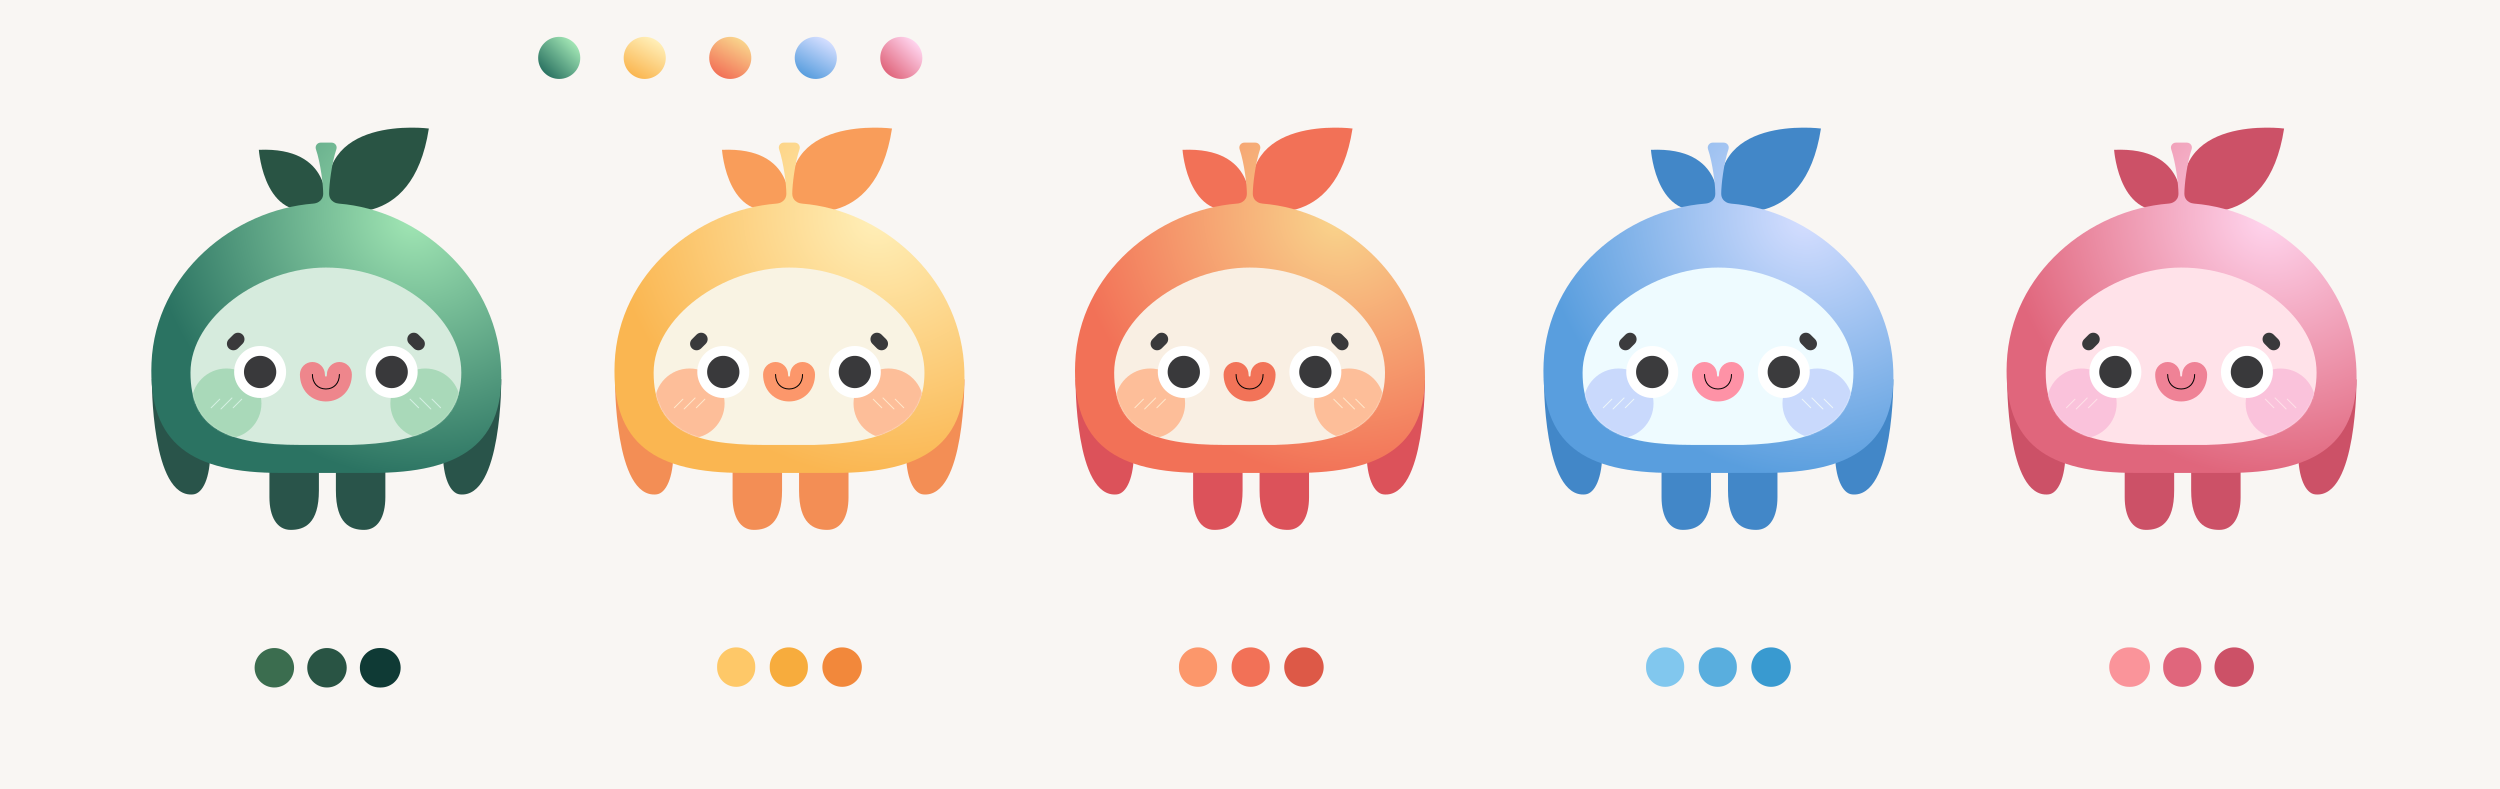 <svg width="1900" height="600" viewBox="0 0 1900 600" fill="none" xmlns="http://www.w3.org/2000/svg">
<rect width="1900" height="600" fill="#F9F6F3"/>
<path d="M220.908 402.717C210.525 402.717 204.768 392.843 204.768 377.842V338.155H242.365V372.715C242.365 398.16 231.291 402.717 220.908 402.717Z" fill="#29544A"/>
<path d="M115.38 288.025C115.38 288.025 114.727 379.042 146.84 375.753C154.257 374.993 159.753 362.84 159.753 343.852" fill="#29544A"/>
<path d="M276.734 402.717C287.117 402.717 292.874 392.843 292.874 377.842V338.155H255.276V372.715C255.276 398.16 266.351 402.717 276.734 402.717Z" fill="#29544A"/>
<path d="M380.982 288.025C380.982 288.025 381.635 379.042 349.522 375.753C342.105 374.993 336.609 362.84 336.609 343.852" fill="#29544A"/>
<path d="M247.616 156.228C247.616 156.228 253.191 111.362 196.715 113.872C196.715 113.872 200.942 175.365 247.616 156.228Z" fill="#295444"/>
<path d="M250.339 158.791C250.339 158.791 313.329 179.69 325.922 97.674C325.922 97.674 236.185 86.106 250.339 158.791Z" fill="#295444"/>
<path d="M380.602 275.872C375.555 208.842 317.48 159.593 257.551 154.739C256.218 154.633 254.912 154.268 253.761 153.592C251.805 152.442 250.123 150.478 250.123 147.129C250.123 140.672 252.045 124.057 255.656 113.389C256.488 110.932 254.646 108.392 252.052 108.392H247.901H243.693C241.099 108.392 239.261 110.932 240.089 113.389C243.701 124.057 245.623 140.672 245.623 147.129C245.623 150.262 244.145 152.183 242.357 153.361C241.111 154.177 239.656 154.614 238.171 154.728C178.038 159.448 118.022 207.399 115.14 275.872C112.523 338.034 146.741 359.423 212.92 359.423H282.818C348.997 359.423 385.269 337.912 380.598 275.872H380.602Z" fill="url(#paint0_radial_531_768)"/>
<path d="M350.6 283.168C350.6 323.492 319.971 336.746 266.669 338.152C264.167 338.216 231.24 338.152 228.692 338.152C171.851 338.152 144.762 325.384 144.762 283.168C144.762 240.952 197.55 203.335 247.681 203.335C301.988 203.335 350.6 240.952 350.6 283.168Z" fill="#D6EBDD"/>
<mask id="mask0_531_768" style="mask-type:luminance" maskUnits="userSpaceOnUse" x="144" y="203" width="207" height="136">
<path d="M350.599 283.168C350.599 323.492 319.97 336.746 266.668 338.152C264.166 338.216 231.239 338.152 228.691 338.152C171.85 338.152 144.761 325.384 144.761 283.168C144.761 240.952 197.549 203.335 247.68 203.335C301.987 203.335 350.599 240.952 350.599 283.168Z" fill="white"/>
</mask>
<g mask="url(#mask0_531_768)">
<path d="M172.106 333.219C186.788 333.219 198.69 321.317 198.69 306.635C198.69 291.952 186.788 280.05 172.106 280.05C157.424 280.05 145.521 291.952 145.521 306.635C145.521 321.317 157.424 333.219 172.106 333.219Z" fill="#A8D9B8"/>
<path d="M323.256 333.219C337.938 333.219 349.84 321.317 349.84 306.635C349.84 291.952 337.938 280.05 323.256 280.05C308.574 280.05 296.672 291.952 296.672 306.635C296.672 321.317 308.574 333.219 323.256 333.219Z" fill="#A8D9B8"/>
<path d="M160.496 310.269C160.397 310.269 160.302 310.231 160.226 310.159C160.078 310.011 160.078 309.772 160.226 309.624L166.736 303.115C166.884 302.966 167.123 302.966 167.271 303.115C167.419 303.263 167.419 303.502 167.271 303.65L160.762 310.159C160.686 310.235 160.591 310.269 160.492 310.269H160.496Z" fill="#D5F1E4"/>
<path d="M167.928 311.192C167.829 311.192 167.734 311.154 167.658 311.082C167.51 310.934 167.51 310.695 167.658 310.547L176.013 302.192C176.161 302.044 176.4 302.044 176.548 302.192C176.697 302.34 176.697 302.579 176.548 302.727L168.193 311.082C168.117 311.158 168.023 311.192 167.924 311.192H167.928Z" fill="#D5F1E4"/>
<path d="M177.206 310.269C177.107 310.269 177.012 310.231 176.936 310.159C176.788 310.011 176.788 309.772 176.936 309.624L183.446 303.115C183.594 302.966 183.833 302.966 183.981 303.115C184.129 303.263 184.129 303.502 183.981 303.65L177.472 310.159C177.396 310.235 177.301 310.269 177.202 310.269H177.206Z" fill="#D5F1E4"/>
<path d="M334.867 310.269C334.768 310.269 334.673 310.231 334.597 310.159L328.088 303.65C327.94 303.501 327.94 303.262 328.088 303.114C328.236 302.966 328.475 302.966 328.623 303.114L335.132 309.623C335.281 309.771 335.281 310.011 335.132 310.159C335.057 310.235 334.962 310.269 334.863 310.269H334.867Z" fill="#D5F1E4"/>
<path d="M327.434 311.192C327.335 311.192 327.24 311.154 327.164 311.082L318.809 302.727C318.661 302.579 318.661 302.339 318.809 302.191C318.957 302.043 319.197 302.043 319.345 302.191L327.7 310.546C327.848 310.694 327.848 310.934 327.7 311.082C327.624 311.158 327.529 311.192 327.43 311.192H327.434Z" fill="#D5F1E4"/>
<path d="M318.157 310.269C318.058 310.269 317.963 310.231 317.887 310.159L311.378 303.65C311.23 303.501 311.23 303.262 311.378 303.114C311.526 302.966 311.765 302.966 311.913 303.114L318.422 309.623C318.571 309.771 318.571 310.011 318.422 310.159C318.347 310.235 318.252 310.269 318.153 310.269H318.157Z" fill="#D5F1E4"/>
</g>
<g filter="url(#filter0_i_531_768)">
<path d="M350.6 283.168C350.6 323.492 319.971 336.746 266.669 338.152C264.167 338.216 231.24 338.152 228.692 338.152C171.851 338.152 144.762 325.384 144.762 283.168C144.762 240.952 197.55 203.335 247.681 203.335C301.988 203.335 350.6 240.952 350.6 283.168Z" fill="#F2F9ED" fill-opacity="0.01"/>
</g>
<path d="M197.687 302.457C208.593 302.457 217.435 293.615 217.435 282.708C217.435 271.802 208.593 262.96 197.687 262.96C186.78 262.96 177.938 271.802 177.938 282.708C177.938 293.615 186.78 302.457 197.687 302.457Z" fill="white"/>
<path d="M197.686 294.982C204.465 294.982 209.961 289.487 209.961 282.708C209.961 275.929 204.465 270.434 197.686 270.434C190.908 270.434 185.412 275.929 185.412 282.708C185.412 289.487 190.908 294.982 197.686 294.982Z" fill="#39393B"/>
<path d="M297.67 302.457C308.577 302.457 317.418 293.615 317.418 282.708C317.418 271.802 308.577 262.96 297.67 262.96C286.763 262.96 277.922 271.802 277.922 282.708C277.922 293.615 286.763 302.457 297.67 302.457Z" fill="white"/>
<path d="M297.67 294.982C304.449 294.982 309.944 289.487 309.944 282.708C309.944 275.929 304.449 270.434 297.67 270.434C290.891 270.434 285.396 275.929 285.396 282.708C285.396 289.487 290.891 294.982 297.67 294.982Z" fill="#39393B"/>
<path d="M247.682 305.114C242.285 305.114 237.314 303.094 233.683 299.425C229.977 295.681 227.934 290.417 227.934 284.607C227.934 279.362 232.183 275.112 237.428 275.112C242.673 275.112 246.922 279.362 246.922 284.607C246.922 285.469 247.093 285.921 247.169 286.054C247.226 286.076 247.386 286.126 247.682 286.126C247.978 286.126 248.138 286.076 248.195 286.054C248.274 285.921 248.441 285.469 248.441 284.607C248.441 279.362 252.691 275.112 257.936 275.112C263.18 275.112 267.43 279.362 267.43 284.607C267.43 290.417 265.387 295.681 261.68 299.425C258.05 303.094 253.078 305.114 247.682 305.114Z" fill="#EE868C"/>
<path d="M247.682 296C241.32 296 237.048 291.42 237.048 284.607C237.048 284.398 237.219 284.227 237.428 284.227C237.637 284.227 237.807 284.398 237.807 284.607C237.807 290.968 241.776 295.241 247.682 295.241C253.587 295.241 257.556 290.968 257.556 284.607C257.556 284.398 257.727 284.227 257.935 284.227C258.144 284.227 258.315 284.398 258.315 284.607C258.315 291.42 254.043 296 247.682 296Z" fill="black"/>
<path d="M177.387 254.306L173.896 257.797C171.968 259.725 171.968 262.851 173.896 264.779C175.824 266.707 178.95 266.707 180.878 264.779L184.369 261.288C186.297 259.36 186.297 256.234 184.369 254.306C182.441 252.378 179.315 252.378 177.387 254.306Z" fill="#39393B"/>
<path d="M317.975 254.304C316.047 252.376 312.921 252.376 310.993 254.304C309.065 256.232 309.065 259.358 310.993 261.286L314.484 264.777C316.412 266.705 319.538 266.705 321.466 264.777C323.394 262.849 323.394 259.723 321.466 257.795L317.975 254.304Z" fill="#39393B"/>
<path d="M572.908 402.717C562.525 402.717 556.768 392.843 556.768 377.842V338.155H594.365V372.715C594.365 398.16 583.291 402.717 572.908 402.717Z" fill="#F38E55"/>
<path d="M467.38 288.025C467.38 288.025 466.727 379.042 498.84 375.753C506.257 374.993 511.753 362.84 511.753 343.852" fill="#F38E55"/>
<path d="M628.734 402.717C639.117 402.717 644.874 392.843 644.874 377.842V338.155H607.276V372.715C607.276 398.16 618.351 402.717 628.734 402.717Z" fill="#F38E55"/>
<path d="M732.982 288.025C732.982 288.025 733.635 379.042 701.522 375.753C694.105 374.993 688.609 362.84 688.609 343.852" fill="#F38E55"/>
<path d="M599.616 156.228C599.616 156.228 605.191 111.362 548.715 113.872C548.715 113.872 552.942 175.365 599.616 156.228Z" fill="#F99D5A"/>
<path d="M602.339 158.791C602.339 158.791 665.329 179.69 677.922 97.674C677.922 97.674 588.185 86.106 602.339 158.791Z" fill="#F99D5A"/>
<path d="M732.602 275.872C727.555 208.842 669.48 159.593 609.551 154.739C608.218 154.633 606.912 154.268 605.761 153.592C603.805 152.442 602.123 150.478 602.123 147.129C602.123 140.672 604.045 124.057 607.656 113.389C608.488 110.932 606.646 108.392 604.052 108.392H599.901H595.693C593.099 108.392 591.261 110.932 592.089 113.389C595.701 124.057 597.623 140.672 597.623 147.129C597.623 150.262 596.145 152.183 594.357 153.361C593.111 154.177 591.656 154.614 590.171 154.728C530.038 159.448 470.022 207.399 467.14 275.872C464.523 338.034 498.741 359.423 564.92 359.423H634.818C700.997 359.423 737.269 337.912 732.598 275.872H732.602Z" fill="url(#paint1_radial_531_768)"/>
<path d="M702.6 283.168C702.6 323.492 671.971 336.746 618.669 338.152C616.167 338.216 583.24 338.152 580.692 338.152C523.851 338.152 496.762 325.384 496.762 283.168C496.762 240.952 549.55 203.335 599.681 203.335C653.988 203.335 702.6 240.952 702.6 283.168Z" fill="#F9F3E3"/>
<mask id="mask1_531_768" style="mask-type:luminance" maskUnits="userSpaceOnUse" x="496" y="203" width="207" height="136">
<path d="M702.599 283.168C702.599 323.492 671.97 336.746 618.668 338.152C616.166 338.216 583.239 338.152 580.691 338.152C523.85 338.152 496.761 325.384 496.761 283.168C496.761 240.952 549.549 203.335 599.68 203.335C653.987 203.335 702.599 240.952 702.599 283.168Z" fill="white"/>
</mask>
<g mask="url(#mask1_531_768)">
<path d="M524.106 333.219C538.788 333.219 550.69 321.317 550.69 306.635C550.69 291.952 538.788 280.05 524.106 280.05C509.424 280.05 497.521 291.952 497.521 306.635C497.521 321.317 509.424 333.219 524.106 333.219Z" fill="#FDBD98"/>
<path d="M675.256 333.219C689.938 333.219 701.84 321.317 701.84 306.635C701.84 291.952 689.938 280.05 675.256 280.05C660.574 280.05 648.672 291.952 648.672 306.635C648.672 321.317 660.574 333.219 675.256 333.219Z" fill="#FDBD98"/>
<path d="M512.496 310.269C512.397 310.269 512.302 310.231 512.226 310.159C512.078 310.011 512.078 309.772 512.226 309.624L518.736 303.115C518.884 302.966 519.123 302.966 519.271 303.115C519.419 303.263 519.419 303.502 519.271 303.65L512.762 310.159C512.686 310.235 512.591 310.269 512.492 310.269H512.496Z" fill="#FFE8CA"/>
<path d="M519.928 311.192C519.829 311.192 519.734 311.154 519.658 311.082C519.51 310.934 519.51 310.695 519.658 310.547L528.013 302.192C528.161 302.044 528.4 302.044 528.548 302.192C528.697 302.34 528.697 302.579 528.548 302.727L520.193 311.082C520.117 311.158 520.023 311.192 519.924 311.192H519.928Z" fill="#FFE8CA"/>
<path d="M529.206 310.269C529.107 310.269 529.012 310.231 528.936 310.159C528.788 310.011 528.788 309.772 528.936 309.624L535.446 303.115C535.594 302.966 535.833 302.966 535.981 303.115C536.129 303.263 536.129 303.502 535.981 303.65L529.472 310.159C529.396 310.235 529.301 310.269 529.202 310.269H529.206Z" fill="#FFE8CA"/>
<path d="M686.867 310.269C686.768 310.269 686.673 310.231 686.597 310.159L680.088 303.65C679.94 303.501 679.94 303.262 680.088 303.114C680.236 302.966 680.475 302.966 680.623 303.114L687.132 309.623C687.281 309.771 687.281 310.011 687.132 310.159C687.057 310.235 686.962 310.269 686.863 310.269H686.867Z" fill="#FFE8CA"/>
<path d="M679.434 311.192C679.335 311.192 679.24 311.154 679.164 311.082L670.809 302.727C670.661 302.579 670.661 302.339 670.809 302.191C670.957 302.043 671.197 302.043 671.345 302.191L679.7 310.546C679.848 310.694 679.848 310.934 679.7 311.082C679.624 311.158 679.529 311.192 679.43 311.192H679.434Z" fill="#FFE8CA"/>
<path d="M670.157 310.269C670.058 310.269 669.963 310.231 669.887 310.159L663.378 303.65C663.23 303.501 663.23 303.262 663.378 303.114C663.526 302.966 663.765 302.966 663.913 303.114L670.422 309.623C670.571 309.771 670.571 310.011 670.422 310.159C670.347 310.235 670.252 310.269 670.153 310.269H670.157Z" fill="#FFE8CA"/>
<g filter="url(#filter1_i_531_768)">
<path d="M702.6 283.168C702.6 323.492 671.971 336.746 618.669 338.152C616.167 338.216 583.24 338.152 580.692 338.152C523.851 338.152 496.762 325.384 496.762 283.168C496.762 240.952 549.55 203.335 599.681 203.335C653.988 203.335 702.6 240.952 702.6 283.168Z" fill="#EDF6F9" fill-opacity="0.01"/>
</g>
</g>
<path d="M549.687 302.457C560.593 302.457 569.435 293.615 569.435 282.708C569.435 271.802 560.593 262.96 549.687 262.96C538.78 262.96 529.938 271.802 529.938 282.708C529.938 293.615 538.78 302.457 549.687 302.457Z" fill="white"/>
<path d="M549.686 294.982C556.465 294.982 561.961 289.487 561.961 282.708C561.961 275.929 556.465 270.434 549.686 270.434C542.908 270.434 537.412 275.929 537.412 282.708C537.412 289.487 542.908 294.982 549.686 294.982Z" fill="#39393B"/>
<path d="M649.67 302.457C660.577 302.457 669.418 293.615 669.418 282.708C669.418 271.802 660.577 262.96 649.67 262.96C638.763 262.96 629.922 271.802 629.922 282.708C629.922 293.615 638.763 302.457 649.67 302.457Z" fill="white"/>
<path d="M649.67 294.982C656.449 294.982 661.944 289.487 661.944 282.708C661.944 275.929 656.449 270.434 649.67 270.434C642.891 270.434 637.396 275.929 637.396 282.708C637.396 289.487 642.891 294.982 649.67 294.982Z" fill="#39393B"/>
<path d="M599.682 305.114C594.285 305.114 589.314 303.094 585.683 299.425C581.977 295.681 579.934 290.417 579.934 284.607C579.934 279.362 584.183 275.112 589.428 275.112C594.673 275.112 598.922 279.362 598.922 284.607C598.922 285.469 599.093 285.921 599.169 286.054C599.226 286.076 599.386 286.126 599.682 286.126C599.978 286.126 600.138 286.076 600.195 286.054C600.274 285.921 600.441 285.469 600.441 284.607C600.441 279.362 604.691 275.112 609.936 275.112C615.18 275.112 619.43 279.362 619.43 284.607C619.43 290.417 617.387 295.681 613.68 299.425C610.05 303.094 605.078 305.114 599.682 305.114Z" fill="#FC976B"/>
<path d="M599.682 296C593.32 296 589.048 291.42 589.048 284.607C589.048 284.398 589.219 284.227 589.428 284.227C589.637 284.227 589.807 284.398 589.807 284.607C589.807 290.968 593.776 295.241 599.682 295.241C605.587 295.241 609.556 290.968 609.556 284.607C609.556 284.398 609.727 284.227 609.935 284.227C610.144 284.227 610.315 284.398 610.315 284.607C610.315 291.42 606.043 296 599.682 296Z" fill="black"/>
<path d="M529.387 254.306L525.896 257.797C523.968 259.725 523.968 262.851 525.896 264.779C527.824 266.707 530.95 266.707 532.878 264.779L536.369 261.288C538.297 259.36 538.297 256.234 536.369 254.306C534.441 252.378 531.315 252.378 529.387 254.306Z" fill="#39393B"/>
<path d="M669.975 254.304C668.047 252.376 664.921 252.376 662.993 254.304C661.065 256.232 661.065 259.358 662.993 261.286L666.484 264.777C668.412 266.705 671.538 266.705 673.466 264.777C675.394 262.849 675.394 259.723 673.466 257.795L669.975 254.304Z" fill="#39393B"/>
<path d="M922.908 402.717C912.525 402.717 906.768 392.843 906.768 377.842V338.155H944.365V372.715C944.365 398.16 933.291 402.717 922.908 402.717Z" fill="#DC525A"/>
<path d="M817.38 288.025C817.38 288.025 816.727 379.042 848.84 375.753C856.257 374.993 861.753 362.84 861.753 343.852" fill="#DC525A"/>
<path d="M978.734 402.717C989.117 402.717 994.874 392.843 994.874 377.842V338.155H957.276V372.715C957.276 398.16 968.351 402.717 978.734 402.717Z" fill="#DC525A"/>
<path d="M1082.98 288.025C1082.98 288.025 1083.64 379.042 1051.52 375.753C1044.1 374.993 1038.61 362.84 1038.61 343.852" fill="#DC525A"/>
<path d="M949.616 156.228C949.616 156.228 955.191 111.362 898.715 113.872C898.715 113.872 902.942 175.365 949.616 156.228Z" fill="#F27157"/>
<path d="M952.339 158.791C952.339 158.791 1015.33 179.69 1027.92 97.674C1027.92 97.674 938.185 86.106 952.339 158.791Z" fill="#F27157"/>
<path d="M1082.6 275.872C1077.55 208.842 1019.48 159.593 959.551 154.739C958.218 154.633 956.912 154.268 955.761 153.592C953.805 152.442 952.123 150.478 952.123 147.129C952.123 140.672 954.045 124.057 957.656 113.389C958.488 110.932 956.646 108.392 954.052 108.392H949.901H945.693C943.099 108.392 941.261 110.932 942.089 113.389C945.701 124.057 947.623 140.672 947.623 147.129C947.623 150.262 946.145 152.183 944.357 153.361C943.111 154.177 941.656 154.614 940.171 154.728C880.038 159.448 820.022 207.399 817.14 275.872C814.523 338.034 848.741 359.423 914.92 359.423H984.818C1051 359.423 1087.27 337.912 1082.6 275.872H1082.6Z" fill="url(#paint2_radial_531_768)"/>
<path d="M1052.6 283.168C1052.6 323.492 1021.97 336.746 968.669 338.152C966.167 338.216 933.24 338.152 930.692 338.152C873.851 338.152 846.762 325.384 846.762 283.168C846.762 240.952 899.55 203.335 949.681 203.335C1003.99 203.335 1052.6 240.952 1052.6 283.168Z" fill="#F9EFE3"/>
<mask id="mask2_531_768" style="mask-type:luminance" maskUnits="userSpaceOnUse" x="846" y="203" width="207" height="136">
<path d="M1052.6 283.168C1052.6 323.492 1021.97 336.746 968.668 338.152C966.166 338.216 933.239 338.152 930.691 338.152C873.85 338.152 846.761 325.384 846.761 283.168C846.761 240.952 899.549 203.335 949.68 203.335C1003.99 203.335 1052.6 240.952 1052.6 283.168Z" fill="white"/>
</mask>
<g mask="url(#mask2_531_768)">
<path d="M874.106 333.219C888.788 333.219 900.69 321.317 900.69 306.635C900.69 291.952 888.788 280.05 874.106 280.05C859.424 280.05 847.521 291.952 847.521 306.635C847.521 321.317 859.424 333.219 874.106 333.219Z" fill="#FDBD98"/>
<path d="M1025.26 333.219C1039.94 333.219 1051.84 321.317 1051.84 306.635C1051.84 291.952 1039.94 280.05 1025.26 280.05C1010.57 280.05 998.672 291.952 998.672 306.635C998.672 321.317 1010.57 333.219 1025.26 333.219Z" fill="#FDBD98"/>
<path d="M862.496 310.269C862.397 310.269 862.302 310.231 862.226 310.159C862.078 310.011 862.078 309.772 862.226 309.624L868.736 303.115C868.884 302.966 869.123 302.966 869.271 303.115C869.419 303.263 869.419 303.502 869.271 303.65L862.762 310.159C862.686 310.235 862.591 310.269 862.492 310.269H862.496Z" fill="#FFE8CA"/>
<path d="M869.928 311.192C869.829 311.192 869.734 311.154 869.658 311.082C869.51 310.934 869.51 310.695 869.658 310.547L878.013 302.192C878.161 302.044 878.4 302.044 878.548 302.192C878.697 302.34 878.697 302.579 878.548 302.727L870.193 311.082C870.117 311.158 870.023 311.192 869.924 311.192H869.928Z" fill="#FFE8CA"/>
<path d="M879.206 310.269C879.107 310.269 879.012 310.231 878.936 310.159C878.788 310.011 878.788 309.772 878.936 309.624L885.446 303.115C885.594 302.966 885.833 302.966 885.981 303.115C886.129 303.263 886.129 303.502 885.981 303.65L879.472 310.159C879.396 310.235 879.301 310.269 879.202 310.269H879.206Z" fill="#FFE8CA"/>
<path d="M1036.87 310.269C1036.77 310.269 1036.67 310.231 1036.6 310.159L1030.09 303.65C1029.94 303.501 1029.94 303.262 1030.09 303.114C1030.24 302.966 1030.48 302.966 1030.62 303.114L1037.13 309.623C1037.28 309.771 1037.28 310.011 1037.13 310.159C1037.06 310.235 1036.96 310.269 1036.86 310.269H1036.87Z" fill="#FFE8CA"/>
<path d="M1029.43 311.192C1029.34 311.192 1029.24 311.154 1029.16 311.082L1020.81 302.727C1020.66 302.579 1020.66 302.339 1020.81 302.191C1020.96 302.043 1021.2 302.043 1021.34 302.191L1029.7 310.546C1029.85 310.694 1029.85 310.934 1029.7 311.082C1029.62 311.158 1029.53 311.192 1029.43 311.192H1029.43Z" fill="#FFE8CA"/>
<path d="M1020.16 310.269C1020.06 310.269 1019.96 310.231 1019.89 310.159L1013.38 303.65C1013.23 303.501 1013.23 303.262 1013.38 303.114C1013.53 302.966 1013.77 302.966 1013.91 303.114L1020.42 309.623C1020.57 309.771 1020.57 310.011 1020.42 310.159C1020.35 310.235 1020.25 310.269 1020.15 310.269H1020.16Z" fill="#FFE8CA"/>
<g filter="url(#filter2_i_531_768)">
<path d="M1052.6 283.168C1052.6 323.492 1021.97 336.746 968.669 338.152C966.167 338.216 933.24 338.152 930.692 338.152C873.851 338.152 846.762 325.384 846.762 283.168C846.762 240.952 899.55 203.335 949.681 203.335C1003.99 203.335 1052.6 240.952 1052.6 283.168Z" fill="#EDF6F9" fill-opacity="0.01"/>
</g>
</g>
<path d="M899.687 302.457C910.593 302.457 919.435 293.615 919.435 282.708C919.435 271.802 910.593 262.96 899.687 262.96C888.78 262.96 879.938 271.802 879.938 282.708C879.938 293.615 888.78 302.457 899.687 302.457Z" fill="white"/>
<path d="M899.686 294.982C906.465 294.982 911.961 289.487 911.961 282.708C911.961 275.929 906.465 270.434 899.686 270.434C892.908 270.434 887.412 275.929 887.412 282.708C887.412 289.487 892.908 294.982 899.686 294.982Z" fill="#39393B"/>
<path d="M999.67 302.457C1010.58 302.457 1019.42 293.615 1019.42 282.708C1019.42 271.802 1010.58 262.96 999.67 262.96C988.763 262.96 979.922 271.802 979.922 282.708C979.922 293.615 988.763 302.457 999.67 302.457Z" fill="white"/>
<path d="M999.67 294.982C1006.45 294.982 1011.94 289.487 1011.94 282.708C1011.94 275.929 1006.45 270.434 999.67 270.434C992.891 270.434 987.396 275.929 987.396 282.708C987.396 289.487 992.891 294.982 999.67 294.982Z" fill="#39393B"/>
<path d="M949.682 305.114C944.285 305.114 939.314 303.094 935.683 299.425C931.977 295.681 929.934 290.417 929.934 284.607C929.934 279.362 934.183 275.112 939.428 275.112C944.673 275.112 948.922 279.362 948.922 284.607C948.922 285.469 949.093 285.921 949.169 286.054C949.226 286.076 949.386 286.126 949.682 286.126C949.978 286.126 950.138 286.076 950.195 286.054C950.274 285.921 950.441 285.469 950.441 284.607C950.441 279.362 954.691 275.112 959.936 275.112C965.18 275.112 969.43 279.362 969.43 284.607C969.43 290.417 967.387 295.681 963.68 299.425C960.05 303.094 955.078 305.114 949.682 305.114Z" fill="#F27358"/>
<path d="M949.682 296C943.32 296 939.048 291.42 939.048 284.607C939.048 284.398 939.219 284.227 939.428 284.227C939.637 284.227 939.807 284.398 939.807 284.607C939.807 290.968 943.776 295.241 949.682 295.241C955.587 295.241 959.556 290.968 959.556 284.607C959.556 284.398 959.727 284.227 959.935 284.227C960.144 284.227 960.315 284.398 960.315 284.607C960.315 291.42 956.043 296 949.682 296Z" fill="black"/>
<path d="M879.387 254.306L875.896 257.797C873.968 259.725 873.968 262.851 875.896 264.779C877.824 266.707 880.95 266.707 882.878 264.779L886.369 261.288C888.297 259.36 888.297 256.234 886.369 254.306C884.441 252.378 881.315 252.378 879.387 254.306Z" fill="#39393B"/>
<path d="M1019.98 254.304C1018.05 252.376 1014.92 252.376 1012.99 254.304C1011.06 256.232 1011.06 259.358 1012.99 261.286L1016.48 264.777C1018.41 266.705 1021.54 266.705 1023.47 264.777C1025.39 262.849 1025.39 259.723 1023.47 257.795L1019.98 254.304Z" fill="#39393B"/>
<path d="M1278.91 402.717C1268.52 402.717 1262.77 392.843 1262.77 377.842V338.155H1300.37V372.715C1300.37 398.16 1289.29 402.717 1278.91 402.717Z" fill="#4287C8"/>
<path d="M1173.38 288.025C1173.38 288.025 1172.73 379.042 1204.84 375.753C1212.26 374.993 1217.75 362.84 1217.75 343.852" fill="#4287C8"/>
<path d="M1334.73 402.717C1345.12 402.717 1350.87 392.843 1350.87 377.842V338.155H1313.28V372.715C1313.28 398.16 1324.35 402.717 1334.73 402.717Z" fill="#4287C8"/>
<path d="M1438.98 288.025C1438.98 288.025 1439.64 379.042 1407.52 375.753C1400.1 374.993 1394.61 362.84 1394.61 343.852" fill="#4287C8"/>
<path d="M1305.62 156.228C1305.62 156.228 1311.19 111.362 1254.71 113.872C1254.71 113.872 1258.94 175.365 1305.62 156.228Z" fill="#4287C8"/>
<path d="M1308.34 158.791C1308.34 158.791 1371.33 179.69 1383.92 97.674C1383.92 97.674 1294.19 86.106 1308.34 158.791Z" fill="#4287C8"/>
<path d="M1438.6 275.872C1433.55 208.842 1375.48 159.593 1315.55 154.739C1314.22 154.633 1312.91 154.268 1311.76 153.592C1309.81 152.442 1308.12 150.478 1308.12 147.129C1308.12 140.672 1310.04 124.057 1313.66 113.389C1314.49 110.932 1312.65 108.392 1310.05 108.392H1305.9H1301.69C1299.1 108.392 1297.26 110.932 1298.09 113.389C1301.7 124.057 1303.62 140.672 1303.62 147.129C1303.62 150.262 1302.15 152.183 1300.36 153.361C1299.11 154.177 1297.66 154.614 1296.17 154.728C1236.04 159.448 1176.02 207.399 1173.14 275.872C1170.52 338.034 1204.74 359.423 1270.92 359.423H1340.82C1407 359.423 1443.27 337.912 1438.6 275.872H1438.6Z" fill="url(#paint3_radial_531_768)"/>
<path d="M1408.6 283.168C1408.6 323.492 1377.97 336.746 1324.67 338.152C1322.17 338.216 1289.24 338.152 1286.69 338.152C1229.85 338.152 1202.76 325.384 1202.76 283.168C1202.76 240.952 1255.55 203.335 1305.68 203.335C1359.99 203.335 1408.6 240.952 1408.6 283.168Z" fill="#EEFBFF"/>
<mask id="mask3_531_768" style="mask-type:luminance" maskUnits="userSpaceOnUse" x="1202" y="203" width="207" height="136">
<path d="M1408.6 283.168C1408.6 323.492 1377.97 336.746 1324.67 338.152C1322.17 338.216 1289.24 338.152 1286.69 338.152C1229.85 338.152 1202.76 325.384 1202.76 283.168C1202.76 240.952 1255.55 203.335 1305.68 203.335C1359.99 203.335 1408.6 240.952 1408.6 283.168Z" fill="white"/>
</mask>
<g mask="url(#mask3_531_768)">
<path d="M1230.11 333.219C1244.79 333.219 1256.69 321.317 1256.69 306.635C1256.69 291.952 1244.79 280.05 1230.11 280.05C1215.42 280.05 1203.52 291.952 1203.52 306.635C1203.52 321.317 1215.42 333.219 1230.11 333.219Z" fill="#C9D9FC"/>
<path d="M1381.26 333.219C1395.94 333.219 1407.84 321.317 1407.84 306.635C1407.84 291.952 1395.94 280.05 1381.26 280.05C1366.57 280.05 1354.67 291.952 1354.67 306.635C1354.67 321.317 1366.57 333.219 1381.26 333.219Z" fill="#C9D9FC"/>
<path d="M1218.5 310.269C1218.4 310.269 1218.3 310.231 1218.23 310.159C1218.08 310.011 1218.08 309.772 1218.23 309.624L1224.74 303.115C1224.88 302.966 1225.12 302.966 1225.27 303.115C1225.42 303.263 1225.42 303.502 1225.27 303.65L1218.76 310.159C1218.69 310.235 1218.59 310.269 1218.49 310.269H1218.5Z" fill="#EDF6F9"/>
<path d="M1225.93 311.192C1225.83 311.192 1225.73 311.154 1225.66 311.082C1225.51 310.934 1225.51 310.695 1225.66 310.547L1234.01 302.192C1234.16 302.044 1234.4 302.044 1234.55 302.192C1234.7 302.34 1234.7 302.579 1234.55 302.727L1226.19 311.082C1226.12 311.158 1226.02 311.192 1225.92 311.192H1225.93Z" fill="#EDF6F9"/>
<path d="M1235.21 310.269C1235.11 310.269 1235.01 310.231 1234.94 310.159C1234.79 310.011 1234.79 309.772 1234.94 309.624L1241.45 303.115C1241.59 302.966 1241.83 302.966 1241.98 303.115C1242.13 303.263 1242.13 303.502 1241.98 303.65L1235.47 310.159C1235.4 310.235 1235.3 310.269 1235.2 310.269H1235.21Z" fill="#EDF6F9"/>
<path d="M1392.87 310.269C1392.77 310.269 1392.67 310.231 1392.6 310.159L1386.09 303.65C1385.94 303.501 1385.94 303.262 1386.09 303.114C1386.24 302.966 1386.48 302.966 1386.62 303.114L1393.13 309.623C1393.28 309.771 1393.28 310.011 1393.13 310.159C1393.06 310.235 1392.96 310.269 1392.86 310.269H1392.87Z" fill="#EDF6F9"/>
<path d="M1385.43 311.192C1385.34 311.192 1385.24 311.154 1385.16 311.082L1376.81 302.727C1376.66 302.579 1376.66 302.339 1376.81 302.191C1376.96 302.043 1377.2 302.043 1377.34 302.191L1385.7 310.546C1385.85 310.694 1385.85 310.934 1385.7 311.082C1385.62 311.158 1385.53 311.192 1385.43 311.192H1385.43Z" fill="#EDF6F9"/>
<path d="M1376.16 310.269C1376.06 310.269 1375.96 310.231 1375.89 310.159L1369.38 303.65C1369.23 303.501 1369.23 303.262 1369.38 303.114C1369.53 302.966 1369.77 302.966 1369.91 303.114L1376.42 309.623C1376.57 309.771 1376.57 310.011 1376.42 310.159C1376.35 310.235 1376.25 310.269 1376.15 310.269H1376.16Z" fill="#EDF6F9"/>
</g>
<path d="M1255.69 302.457C1266.59 302.457 1275.44 293.615 1275.44 282.708C1275.44 271.802 1266.59 262.96 1255.69 262.96C1244.78 262.96 1235.94 271.802 1235.94 282.708C1235.94 293.615 1244.78 302.457 1255.69 302.457Z" fill="white"/>
<path d="M1255.69 294.982C1262.47 294.982 1267.96 289.487 1267.96 282.708C1267.96 275.929 1262.47 270.434 1255.69 270.434C1248.91 270.434 1243.41 275.929 1243.41 282.708C1243.41 289.487 1248.91 294.982 1255.69 294.982Z" fill="#39393B"/>
<path d="M1355.67 302.457C1366.58 302.457 1375.42 293.615 1375.42 282.708C1375.42 271.802 1366.58 262.96 1355.67 262.96C1344.76 262.96 1335.92 271.802 1335.92 282.708C1335.92 293.615 1344.76 302.457 1355.67 302.457Z" fill="white"/>
<path d="M1355.67 294.982C1362.45 294.982 1367.94 289.487 1367.94 282.708C1367.94 275.929 1362.45 270.434 1355.67 270.434C1348.89 270.434 1343.4 275.929 1343.4 282.708C1343.4 289.487 1348.89 294.982 1355.67 294.982Z" fill="#39393B"/>
<path d="M1305.68 305.114C1300.29 305.114 1295.31 303.094 1291.68 299.425C1287.98 295.681 1285.93 290.417 1285.93 284.607C1285.93 279.362 1290.18 275.112 1295.43 275.112C1300.67 275.112 1304.92 279.362 1304.92 284.607C1304.92 285.469 1305.09 285.921 1305.17 286.054C1305.23 286.076 1305.39 286.126 1305.68 286.126C1305.98 286.126 1306.14 286.076 1306.19 286.054C1306.27 285.921 1306.44 285.469 1306.44 284.607C1306.44 279.362 1310.69 275.112 1315.94 275.112C1321.18 275.112 1325.43 279.362 1325.43 284.607C1325.43 290.417 1323.39 295.681 1319.68 299.425C1316.05 303.094 1311.08 305.114 1305.68 305.114Z" fill="#FE91A5"/>
<path d="M1305.68 296C1299.32 296 1295.05 291.42 1295.05 284.607C1295.05 284.398 1295.22 284.227 1295.43 284.227C1295.64 284.227 1295.81 284.398 1295.81 284.607C1295.81 290.968 1299.78 295.241 1305.68 295.241C1311.59 295.241 1315.56 290.968 1315.56 284.607C1315.56 284.398 1315.73 284.227 1315.94 284.227C1316.14 284.227 1316.32 284.398 1316.32 284.607C1316.32 291.42 1312.04 296 1305.68 296Z" fill="black"/>
<path d="M1235.39 254.306L1231.9 257.797C1229.97 259.725 1229.97 262.851 1231.9 264.779C1233.82 266.707 1236.95 266.707 1238.88 264.779L1242.37 261.288C1244.3 259.36 1244.3 256.234 1242.37 254.306C1240.44 252.378 1237.32 252.378 1235.39 254.306Z" fill="#39393B"/>
<path d="M1375.98 254.304C1374.05 252.376 1370.92 252.376 1368.99 254.304C1367.06 256.232 1367.06 259.358 1368.99 261.286L1372.48 264.777C1374.41 266.705 1377.54 266.705 1379.47 264.777C1381.39 262.849 1381.39 259.723 1379.47 257.795L1375.98 254.304Z" fill="#39393B"/>
<g filter="url(#filter3_i_531_768)">
<path d="M1408.6 283.168C1408.6 323.492 1377.97 336.746 1324.67 338.152C1322.17 338.216 1289.24 338.152 1286.69 338.152C1229.85 338.152 1202.76 325.384 1202.76 283.168C1202.76 240.952 1255.55 203.335 1305.68 203.335C1359.99 203.335 1408.6 240.952 1408.6 283.168Z" fill="#EDF6F9" fill-opacity="0.01"/>
</g>
<path d="M1630.91 402.717C1620.52 402.717 1614.77 392.843 1614.77 377.842V338.155H1652.37V372.715C1652.37 398.16 1641.29 402.717 1630.91 402.717Z" fill="#CC5167"/>
<path d="M1525.38 288.025C1525.38 288.025 1524.73 379.042 1556.84 375.753C1564.26 374.993 1569.75 362.84 1569.75 343.852" fill="#CC5167"/>
<path d="M1686.73 402.717C1697.12 402.717 1702.87 392.843 1702.87 377.842V338.155H1665.28V372.715C1665.28 398.16 1676.35 402.717 1686.73 402.717Z" fill="#CC5167"/>
<path d="M1790.98 288.025C1790.98 288.025 1791.64 379.042 1759.52 375.753C1752.1 374.993 1746.61 362.84 1746.61 343.852" fill="#CC5167"/>
<path d="M1657.62 156.228C1657.62 156.228 1663.19 111.362 1606.71 113.872C1606.71 113.872 1610.94 175.365 1657.62 156.228Z" fill="#CC5167"/>
<path d="M1660.34 158.791C1660.34 158.791 1723.33 179.69 1735.92 97.674C1735.92 97.674 1646.19 86.106 1660.34 158.791Z" fill="#CC5167"/>
<path d="M1790.6 275.872C1785.55 208.842 1727.48 159.593 1667.55 154.739C1666.22 154.633 1664.91 154.268 1663.76 153.592C1661.81 152.442 1660.12 150.478 1660.12 147.129C1660.12 140.672 1662.04 124.057 1665.66 113.389C1666.49 110.932 1664.65 108.392 1662.05 108.392H1657.9H1653.69C1651.1 108.392 1649.26 110.932 1650.09 113.389C1653.7 124.057 1655.62 140.672 1655.62 147.129C1655.62 150.262 1654.15 152.183 1652.36 153.361C1651.11 154.177 1649.66 154.614 1648.17 154.728C1588.04 159.448 1528.02 207.399 1525.14 275.872C1522.52 338.034 1556.74 359.423 1622.92 359.423H1692.82C1759 359.423 1795.27 337.912 1790.6 275.872H1790.6Z" fill="url(#paint4_radial_531_768)"/>
<path d="M1760.6 283.168C1760.6 323.492 1729.97 336.746 1676.67 338.152C1674.17 338.216 1641.24 338.152 1638.69 338.152C1581.85 338.152 1554.76 325.384 1554.76 283.168C1554.76 240.952 1607.55 203.335 1657.68 203.335C1711.99 203.335 1760.6 240.952 1760.6 283.168Z" fill="#FFE2E9"/>
<mask id="mask4_531_768" style="mask-type:luminance" maskUnits="userSpaceOnUse" x="1554" y="203" width="207" height="136">
<path d="M1760.6 283.168C1760.6 323.492 1729.97 336.746 1676.67 338.152C1674.17 338.216 1641.24 338.152 1638.69 338.152C1581.85 338.152 1554.76 325.384 1554.76 283.168C1554.76 240.952 1607.55 203.335 1657.68 203.335C1711.99 203.335 1760.6 240.952 1760.6 283.168Z" fill="white"/>
</mask>
<g mask="url(#mask4_531_768)">
<path d="M1582.11 333.219C1596.79 333.219 1608.69 321.317 1608.69 306.635C1608.69 291.952 1596.79 280.05 1582.11 280.05C1567.42 280.05 1555.52 291.952 1555.52 306.635C1555.52 321.317 1567.42 333.219 1582.11 333.219Z" fill="#FAC2DB"/>
<path d="M1733.26 333.219C1747.94 333.219 1759.84 321.317 1759.84 306.635C1759.84 291.952 1747.94 280.05 1733.26 280.05C1718.57 280.05 1706.67 291.952 1706.67 306.635C1706.67 321.317 1718.57 333.219 1733.26 333.219Z" fill="#FAC2DB"/>
<path d="M1570.5 310.269C1570.4 310.269 1570.3 310.231 1570.23 310.159C1570.08 310.011 1570.08 309.772 1570.23 309.624L1576.74 303.115C1576.88 302.966 1577.12 302.966 1577.27 303.115C1577.42 303.263 1577.42 303.502 1577.27 303.65L1570.76 310.159C1570.69 310.235 1570.59 310.269 1570.49 310.269H1570.5Z" fill="#FEE1E8"/>
<path d="M1577.93 311.192C1577.83 311.192 1577.73 311.154 1577.66 311.082C1577.51 310.934 1577.51 310.695 1577.66 310.547L1586.01 302.192C1586.16 302.044 1586.4 302.044 1586.55 302.192C1586.7 302.34 1586.7 302.579 1586.55 302.727L1578.19 311.082C1578.12 311.158 1578.02 311.192 1577.92 311.192H1577.93Z" fill="#FEE1E8"/>
<path d="M1587.21 310.269C1587.11 310.269 1587.01 310.231 1586.94 310.159C1586.79 310.011 1586.79 309.772 1586.94 309.624L1593.45 303.115C1593.59 302.966 1593.83 302.966 1593.98 303.115C1594.13 303.263 1594.13 303.502 1593.98 303.65L1587.47 310.159C1587.4 310.235 1587.3 310.269 1587.2 310.269H1587.21Z" fill="#FEE1E8"/>
<path d="M1744.87 310.269C1744.77 310.269 1744.67 310.231 1744.6 310.159L1738.09 303.65C1737.94 303.501 1737.94 303.262 1738.09 303.114C1738.24 302.966 1738.48 302.966 1738.62 303.114L1745.13 309.623C1745.28 309.771 1745.28 310.011 1745.13 310.159C1745.06 310.235 1744.96 310.269 1744.86 310.269H1744.87Z" fill="#FEE1E8"/>
<path d="M1737.43 311.192C1737.34 311.192 1737.24 311.154 1737.16 311.082L1728.81 302.727C1728.66 302.579 1728.66 302.339 1728.81 302.191C1728.96 302.043 1729.2 302.043 1729.34 302.191L1737.7 310.546C1737.85 310.694 1737.85 310.934 1737.7 311.082C1737.62 311.158 1737.53 311.192 1737.43 311.192H1737.43Z" fill="#FEE1E8"/>
<path d="M1728.16 310.269C1728.06 310.269 1727.96 310.231 1727.89 310.159L1721.38 303.65C1721.23 303.501 1721.23 303.262 1721.38 303.114C1721.53 302.966 1721.77 302.966 1721.91 303.114L1728.42 309.623C1728.57 309.771 1728.57 310.011 1728.42 310.159C1728.35 310.235 1728.25 310.269 1728.15 310.269H1728.16Z" fill="#FEE1E8"/>
<g filter="url(#filter4_i_531_768)">
<path d="M1760.6 283.168C1760.6 323.492 1729.97 336.746 1676.67 338.152C1674.17 338.216 1641.24 338.152 1638.69 338.152C1581.85 338.152 1554.76 325.384 1554.76 283.168C1554.76 240.952 1607.55 203.335 1657.68 203.335C1711.99 203.335 1760.6 240.952 1760.6 283.168Z" fill="#EDF6F9" fill-opacity="0.01"/>
</g>
</g>
<path d="M1607.69 302.457C1618.59 302.457 1627.44 293.615 1627.44 282.708C1627.44 271.802 1618.59 262.96 1607.69 262.96C1596.78 262.96 1587.94 271.802 1587.94 282.708C1587.94 293.615 1596.78 302.457 1607.69 302.457Z" fill="white"/>
<path d="M1607.69 294.982C1614.47 294.982 1619.96 289.487 1619.96 282.708C1619.96 275.929 1614.47 270.434 1607.69 270.434C1600.91 270.434 1595.41 275.929 1595.41 282.708C1595.41 289.487 1600.91 294.982 1607.69 294.982Z" fill="#39393B"/>
<path d="M1707.67 302.457C1718.58 302.457 1727.42 293.615 1727.42 282.708C1727.42 271.802 1718.58 262.96 1707.67 262.96C1696.76 262.96 1687.92 271.802 1687.92 282.708C1687.92 293.615 1696.76 302.457 1707.67 302.457Z" fill="white"/>
<path d="M1707.67 294.982C1714.45 294.982 1719.94 289.487 1719.94 282.708C1719.94 275.929 1714.45 270.434 1707.67 270.434C1700.89 270.434 1695.4 275.929 1695.4 282.708C1695.4 289.487 1700.89 294.982 1707.67 294.982Z" fill="#39393B"/>
<path d="M1657.68 305.114C1652.29 305.114 1647.31 303.094 1643.68 299.425C1639.98 295.681 1637.93 290.417 1637.93 284.607C1637.93 279.362 1642.18 275.112 1647.43 275.112C1652.67 275.112 1656.92 279.362 1656.92 284.607C1656.92 285.469 1657.09 285.921 1657.17 286.054C1657.23 286.076 1657.39 286.126 1657.68 286.126C1657.98 286.126 1658.14 286.076 1658.19 286.054C1658.27 285.921 1658.44 285.469 1658.44 284.607C1658.44 279.362 1662.69 275.112 1667.94 275.112C1673.18 275.112 1677.43 279.362 1677.43 284.607C1677.43 290.417 1675.39 295.681 1671.68 299.425C1668.05 303.094 1663.08 305.114 1657.68 305.114Z" fill="#EF8296"/>
<path d="M1657.68 296C1651.32 296 1647.05 291.42 1647.05 284.607C1647.05 284.398 1647.22 284.227 1647.43 284.227C1647.64 284.227 1647.81 284.398 1647.81 284.607C1647.81 290.968 1651.78 295.241 1657.68 295.241C1663.59 295.241 1667.56 290.968 1667.56 284.607C1667.56 284.398 1667.73 284.227 1667.94 284.227C1668.14 284.227 1668.32 284.398 1668.32 284.607C1668.32 291.42 1664.04 296 1657.68 296Z" fill="black"/>
<path d="M1587.39 254.306L1583.9 257.797C1581.97 259.725 1581.97 262.851 1583.9 264.779C1585.82 266.707 1588.95 266.707 1590.88 264.779L1594.37 261.288C1596.3 259.36 1596.3 256.234 1594.37 254.306C1592.44 252.378 1589.32 252.378 1587.39 254.306Z" fill="#39393B"/>
<path d="M1727.98 254.304C1726.05 252.376 1722.92 252.376 1720.99 254.304C1719.06 256.232 1719.06 259.358 1720.99 261.286L1724.48 264.777C1726.41 266.705 1729.54 266.705 1731.47 264.777C1733.39 262.849 1733.39 259.723 1731.47 257.795L1727.98 254.304Z" fill="#39393B"/>
<path d="M208.5 522.5C216.784 522.5 223.5 515.784 223.5 507.5C223.5 499.216 216.784 492.5 208.5 492.5C200.216 492.5 193.5 499.216 193.5 507.5C193.5 515.784 200.216 522.5 208.5 522.5Z" fill="#3B6D4F"/>
<path d="M248.5 522.5C256.784 522.5 263.5 515.784 263.5 507.5C263.5 499.216 256.784 492.5 248.5 492.5C240.216 492.5 233.5 499.216 233.5 507.5C233.5 515.784 240.216 522.5 248.5 522.5Z" fill="#295444"/>
<path d="M289.5 492.5L288.5 492.5C280.216 492.5 273.5 499.216 273.5 507.5C273.5 515.784 280.216 522.5 288.5 522.5L289.5 522.5C297.784 522.5 304.5 515.784 304.5 507.5C304.5 499.216 297.784 492.5 289.5 492.5Z" fill="#0F3A35"/>
<path d="M545 506.5L545 507.5C545 515.508 551.492 522 559.5 522C567.508 522 574 515.508 574 507.5L574 506.5C574 498.492 567.508 492 559.5 492C551.492 492 545 498.492 545 506.5Z" fill="#FEC868"/>
<path d="M585 506.5L585 507.5C585 515.508 591.492 522 599.5 522C607.508 522 614 515.508 614 507.5L614 506.5C614 498.492 607.508 492 599.5 492C591.492 492 585 498.492 585 506.5Z" fill="#F7AC3D"/>
<path d="M640 522C648.284 522 655 515.284 655 507C655 498.716 648.284 492 640 492C631.716 492 625 498.716 625 507C625 515.284 631.716 522 640 522Z" fill="#F2883B"/>
<path d="M896 506.5L896 507.5C896 515.508 902.492 522 910.5 522C918.508 522 925 515.508 925 507.5L925 506.5C925 498.492 918.508 492 910.5 492C902.492 492 896 498.492 896 506.5Z" fill="#FC976B"/>
<path d="M936 506.5L936 507.5C936 515.508 942.492 522 950.5 522C958.508 522 965 515.508 965 507.5L965 506.5C965 498.492 958.508 492 950.5 492C942.492 492 936 498.492 936 506.5Z" fill="#F27157"/>
<path d="M991 522C999.284 522 1006 515.284 1006 507C1006 498.716 999.284 492 991 492C982.716 492 976 498.716 976 507C976 515.284 982.716 522 991 522Z" fill="#DD5947"/>
<path d="M1251 506.5L1251 507.5C1251 515.508 1257.49 522 1265.5 522C1273.51 522 1280 515.508 1280 507.5L1280 506.5C1280 498.492 1273.51 492 1265.5 492C1257.49 492 1251 498.492 1251 506.5Z" fill="#81C7EE"/>
<path d="M1291 506.5L1291 507.5C1291 515.508 1297.49 522 1305.5 522C1313.51 522 1320 515.508 1320 507.5L1320 506.5C1320 498.492 1313.51 492 1305.5 492C1297.49 492 1291 498.492 1291 506.5Z" fill="#59AEDE"/>
<path d="M1346 522C1354.28 522 1361 515.284 1361 507C1361 498.716 1354.28 492 1346 492C1337.72 492 1331 498.716 1331 507C1331 515.284 1337.72 522 1346 522Z" fill="#399AD0"/>
<path d="M1673 507.5L1673 506.5C1673 498.492 1666.51 492 1658.5 492C1650.49 492 1644 498.492 1644 506.5L1644 507.5C1644 515.508 1650.49 522 1658.5 522C1666.51 522 1673 515.508 1673 507.5Z" fill="#E0667C"/>
<path d="M1698 492C1689.72 492 1683 498.716 1683 507C1683 515.284 1689.72 522 1698 522C1706.28 522 1713 515.284 1713 507C1713 498.716 1706.28 492 1698 492Z" fill="#CC5167"/>
<path d="M1618 522L1619 522C1627.28 522 1634 515.284 1634 507C1634 498.716 1627.28 492 1619 492L1618 492C1609.72 492 1603 498.716 1603 507C1603 515.284 1609.72 522 1618 522Z" fill="#FA949A"/>
<circle cx="425" cy="44" r="16" transform="rotate(45 425 44)" fill="url(#paint5_linear_531_768)"/>
<circle cx="490" cy="44" r="16" transform="rotate(30 490 44)" fill="url(#paint6_linear_531_768)"/>
<circle cx="555" cy="44" r="16" transform="rotate(30 555 44)" fill="url(#paint7_linear_531_768)"/>
<circle cx="620" cy="44" r="16" transform="rotate(30 620 44)" fill="url(#paint8_linear_531_768)"/>
<circle cx="685" cy="44" r="16" transform="rotate(45 685 44)" fill="url(#paint9_linear_531_768)"/>
<defs>
<filter id="filter0_i_531_768" x="144.762" y="203.335" width="205.838" height="135.845" filterUnits="userSpaceOnUse" color-interpolation-filters="sRGB">
<feFlood flood-opacity="0" result="BackgroundImageFix"/>
<feBlend mode="normal" in="SourceGraphic" in2="BackgroundImageFix" result="shape"/>
<feColorMatrix in="SourceAlpha" type="matrix" values="0 0 0 0 0 0 0 0 0 0 0 0 0 0 0 0 0 0 127 0" result="hardAlpha"/>
<feOffset dy="1"/>
<feGaussianBlur stdDeviation="5.5"/>
<feComposite in2="hardAlpha" operator="arithmetic" k2="-1" k3="1"/>
<feColorMatrix type="matrix" values="0 0 0 0 0.289 0 0 0 0 0.542 0 0 0 0 0.449 0 0 0 1 0"/>
<feBlend mode="normal" in2="shape" result="effect1_innerShadow_531_768"/>
</filter>
<filter id="filter1_i_531_768" x="496.762" y="203.335" width="205.838" height="135.845" filterUnits="userSpaceOnUse" color-interpolation-filters="sRGB">
<feFlood flood-opacity="0" result="BackgroundImageFix"/>
<feBlend mode="normal" in="SourceGraphic" in2="BackgroundImageFix" result="shape"/>
<feColorMatrix in="SourceAlpha" type="matrix" values="0 0 0 0 0 0 0 0 0 0 0 0 0 0 0 0 0 0 127 0" result="hardAlpha"/>
<feOffset dy="1"/>
<feGaussianBlur stdDeviation="5.5"/>
<feComposite in2="hardAlpha" operator="arithmetic" k2="-1" k3="1"/>
<feColorMatrix type="matrix" values="0 0 0 0 0.838 0 0 0 0 0.626 0 0 0 0 0.377 0 0 0 1 0"/>
<feBlend mode="normal" in2="shape" result="effect1_innerShadow_531_768"/>
</filter>
<filter id="filter2_i_531_768" x="846.762" y="203.335" width="205.838" height="135.845" filterUnits="userSpaceOnUse" color-interpolation-filters="sRGB">
<feFlood flood-opacity="0" result="BackgroundImageFix"/>
<feBlend mode="normal" in="SourceGraphic" in2="BackgroundImageFix" result="shape"/>
<feColorMatrix in="SourceAlpha" type="matrix" values="0 0 0 0 0 0 0 0 0 0 0 0 0 0 0 0 0 0 127 0" result="hardAlpha"/>
<feOffset dy="1"/>
<feGaussianBlur stdDeviation="5.5"/>
<feComposite in2="hardAlpha" operator="arithmetic" k2="-1" k3="1"/>
<feColorMatrix type="matrix" values="0 0 0 0 0.754 0 0 0 0 0.396 0 0 0 0 0.317 0 0 0 1 0"/>
<feBlend mode="normal" in2="shape" result="effect1_innerShadow_531_768"/>
</filter>
<filter id="filter3_i_531_768" x="1202.76" y="203.335" width="205.838" height="135.845" filterUnits="userSpaceOnUse" color-interpolation-filters="sRGB">
<feFlood flood-opacity="0" result="BackgroundImageFix"/>
<feBlend mode="normal" in="SourceGraphic" in2="BackgroundImageFix" result="shape"/>
<feColorMatrix in="SourceAlpha" type="matrix" values="0 0 0 0 0 0 0 0 0 0 0 0 0 0 0 0 0 0 127 0" result="hardAlpha"/>
<feOffset dy="1"/>
<feGaussianBlur stdDeviation="5.5"/>
<feComposite in2="hardAlpha" operator="arithmetic" k2="-1" k3="1"/>
<feColorMatrix type="matrix" values="0 0 0 0 0.209 0 0 0 0 0.412 0 0 0 0 0.717 0 0 0 1 0"/>
<feBlend mode="normal" in2="shape" result="effect1_innerShadow_531_768"/>
</filter>
<filter id="filter4_i_531_768" x="1554.76" y="203.335" width="205.838" height="135.845" filterUnits="userSpaceOnUse" color-interpolation-filters="sRGB">
<feFlood flood-opacity="0" result="BackgroundImageFix"/>
<feBlend mode="normal" in="SourceGraphic" in2="BackgroundImageFix" result="shape"/>
<feColorMatrix in="SourceAlpha" type="matrix" values="0 0 0 0 0 0 0 0 0 0 0 0 0 0 0 0 0 0 127 0" result="hardAlpha"/>
<feOffset dy="1"/>
<feGaussianBlur stdDeviation="5.5"/>
<feComposite in2="hardAlpha" operator="arithmetic" k2="-1" k3="1"/>
<feColorMatrix type="matrix" values="0 0 0 0 0.8 0 0 0 0 0.403 0 0 0 0 0.475 0 0 0 0.96 0"/>
<feBlend mode="normal" in2="shape" result="effect1_innerShadow_531_768"/>
</filter>
<radialGradient id="paint0_radial_531_768" cx="0" cy="0" r="1" gradientUnits="userSpaceOnUse" gradientTransform="translate(313.5 166.5) rotate(124.798) scale(193.627 205.173)">
<stop stop-color="#A1E6B4"/>
<stop offset="1" stop-color="#2B7362"/>
</radialGradient>
<radialGradient id="paint1_radial_531_768" cx="0" cy="0" r="1" gradientUnits="userSpaceOnUse" gradientTransform="translate(665.5 166.5) rotate(124.798) scale(193.627 205.173)">
<stop stop-color="#FFEFB8"/>
<stop offset="1" stop-color="#FAB651"/>
</radialGradient>
<radialGradient id="paint2_radial_531_768" cx="0" cy="0" r="1" gradientUnits="userSpaceOnUse" gradientTransform="translate(1015.5 166.5) rotate(124.798) scale(193.627 205.173)">
<stop stop-color="#F9D48C"/>
<stop offset="1" stop-color="#F27157"/>
</radialGradient>
<radialGradient id="paint3_radial_531_768" cx="0" cy="0" r="1" gradientUnits="userSpaceOnUse" gradientTransform="translate(1371.5 166.5) rotate(124.798) scale(193.627 205.173)">
<stop stop-color="#D5DEFF"/>
<stop offset="1" stop-color="#599EDE"/>
</radialGradient>
<radialGradient id="paint4_radial_531_768" cx="0" cy="0" r="1" gradientUnits="userSpaceOnUse" gradientTransform="translate(1723.5 166.5) rotate(124.798) scale(193.627 205.173)">
<stop stop-color="#FFD5EE"/>
<stop offset="1" stop-color="#E0667C"/>
</radialGradient>
<linearGradient id="paint5_linear_531_768" x1="425" y1="28" x2="425" y2="60" gradientUnits="userSpaceOnUse">
<stop stop-color="#A1E5B4"/>
<stop offset="1" stop-color="#2B7362"/>
</linearGradient>
<linearGradient id="paint6_linear_531_768" x1="490" y1="28" x2="490" y2="60" gradientUnits="userSpaceOnUse">
<stop stop-color="#FFEFB8"/>
<stop offset="1" stop-color="#FAB651"/>
</linearGradient>
<linearGradient id="paint7_linear_531_768" x1="555" y1="28" x2="555" y2="60" gradientUnits="userSpaceOnUse">
<stop stop-color="#F9D48C"/>
<stop offset="1" stop-color="#F27157"/>
</linearGradient>
<linearGradient id="paint8_linear_531_768" x1="620" y1="28" x2="620" y2="60" gradientUnits="userSpaceOnUse">
<stop stop-color="#D4DEFF"/>
<stop offset="1" stop-color="#599EDE"/>
</linearGradient>
<linearGradient id="paint9_linear_531_768" x1="685" y1="28" x2="685" y2="60" gradientUnits="userSpaceOnUse">
<stop stop-color="#FFD4EE"/>
<stop offset="1" stop-color="#E0667C"/>
</linearGradient>
</defs>
</svg>
